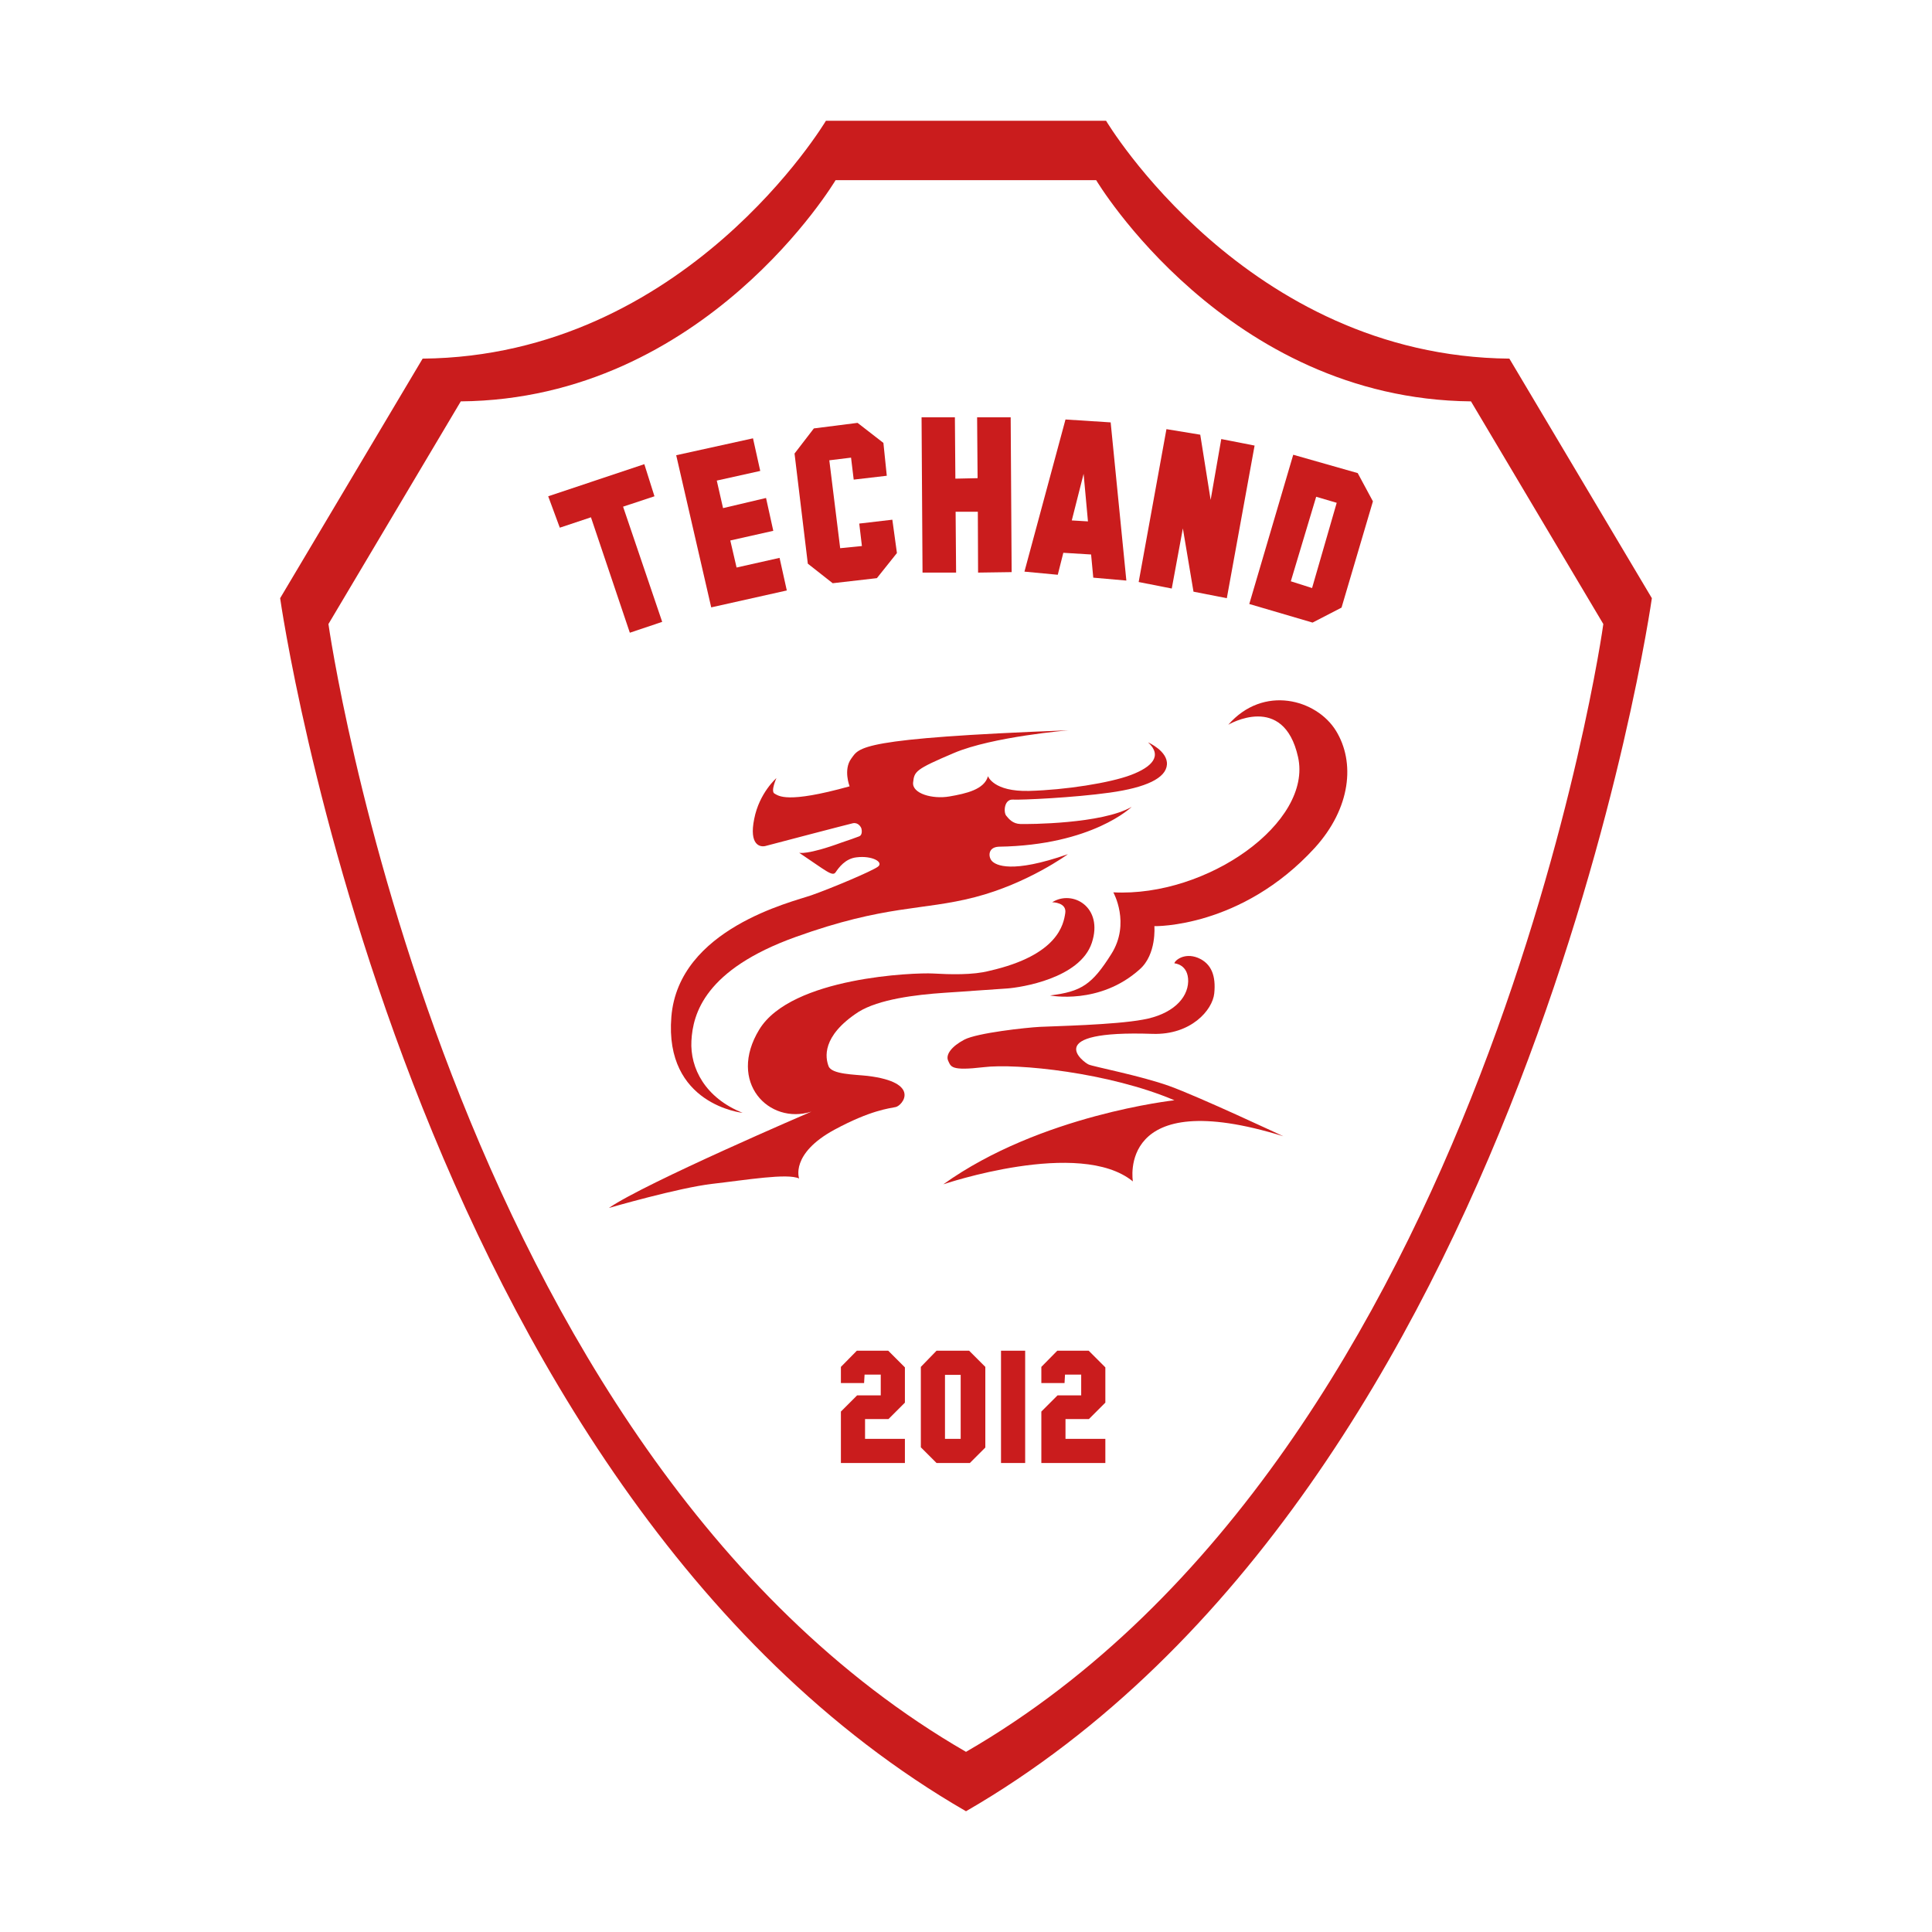 <?xml version="1.0" encoding="utf-8"?>
<!-- Generator: Adobe Illustrator 22.1.0, SVG Export Plug-In . SVG Version: 6.00 Build 0)  -->
<svg version="1.1" id="图层_1" xmlns="http://www.w3.org/2000/svg" xmlns:xlink="http://www.w3.org/1999/xlink" x="0px" y="0px"
	 viewBox="0 0 800 800" style="enable-background:new 0 0 800 800;" xml:space="preserve">
<style type="text/css">
	.st0{fill:#CA1C1D;}
</style>
<g>
	<path class="st0" d="M625,148.5C516,147.5,458,50,458,50h-58h-58c0,0-58,97.5-167,98.5l-59,99.2c0,0,52,368.3,284,502.3
		c232-134,284-502.3,284-502.3L625,148.5z M400,725.4c-215.7-124.6-264-467-264-467l54.8-92.2c101.3-0.9,155.2-91.6,155.2-91.6H400
		h53.9c0,0,53.9,90.6,155.2,91.6l54.8,92.2C664,258.4,615.7,600.8,400,725.4z"/>
	<path class="st0" d="M307.5,460.8c-15.5-6.2-21.8-18.5-21.2-29.8s5.6-29.5,43.1-43s52.3-10.8,74.3-16.5c22-5.7,38.5-17.8,38.5-17.8
		c-23.5,8.2-29.8,4.5-31.4,2.9s-1.9-5.8,2.8-6c38.8-0.6,55-16.5,55-16.5c-12.2,7.1-43,7.2-46.1,7.1s-4.7-2-5.9-3.5
		c-1.1-1.5-0.8-6.8,2.8-6.6s25.2-0.8,40.2-2.9s23.2-6,23.6-11.6s-7.8-9.2-7.8-9.2c6.1,5.6,1.6,10.2-7.1,13.5s-27.2,6.2-42.1,6.6
		s-17.1-6.1-17.1-6.1c-1.5,5.5-9,7.2-16,8.4s-15.5-1.2-15-5.8s0.9-5.4,16.9-12.2s47.5-9.4,47.5-9.4c-87.3,3.3-86.6,7.1-90,11.7
		c-3.4,4.6-0.7,11.5-0.7,11.5c-26.2,7.3-29.4,3.9-31.1,3s0.8-6.4,0.8-6.4s-7.1,6.1-9.2,16.9c-2.2,10.8,2.4,11.8,4.7,11.2
		c2.2-0.6,33.9-8.9,36.1-9.4c2.2-0.5,3.4,1.5,3.6,2.2c0.2,0.7,0.4,2.7-0.9,3.2s-4.9,1.8-7.1,2.5c-14.7,5.4-17.8,4.3-17.8,4.3
		c11.2,7.5,13.8,10,15.1,8.1c1.3-1.9,4-5.7,8.7-6.2c6.4-0.8,11.4,2,8.8,3.9s-19.5,9-27.5,11.8S281,384.5,278,421
		S307.5,460.8,307.5,460.8z"/>
	<path class="st0" d="M508.6,300.1c0,0,22.9-13.6,28.9,13.4s-37.5,58-76.5,56c0,0,7.2,12.8-0.8,25.5s-12.4,15.6-25.4,17.2
		c0,0,20.5,4.1,37.1-10.8c7.1-6.2,6.1-17.9,6.1-17.9s35.9,0.9,66.4-32.4c15-16.5,16.8-35.5,8.8-48.5S523.2,283.4,508.6,300.1z"/>
	<path class="st0" d="M359.2,445.5c-5.4-0.6-14.8-0.6-16.1-4s-3.1-12.4,12.4-22.5c8.4-5.2,23.5-7.1,35.5-7.9s20.6-1.4,26.1-1.8
		s30.1-4.1,35-18.9s-8-22.1-16.4-16.8c0,0,6.1,0,5.4,4.5s-2.8,17.4-31.4,23.9c-6.8,1.8-16.4,1.5-23.5,1.1s-58.5,1.4-71.8,23.2
		s4,39.6,21.6,34c0,0-68.8,29.5-83.9,39.9c0,0,28.9-8.4,42.9-10s31.1-4.5,35.9-2.2c0,0-3.8-10.2,14.6-20.2c15-8.1,22.6-8.8,25.4-9.4
		S381.6,448.2,359.2,445.5z"/>
	<path class="st0" d="M450.8,440.8c-2-0.8-20.3-14.3,26.5-12.7c15.8,0.5,24.8-9.8,25.5-16.8c0.7-7-1-12.3-6.8-14.7
		c-5.8-2.3-9.7,1.3-9.7,2.3c0,0,5.8,0.3,5.7,7.5c-0.2,7.2-6.8,13.7-18.7,15.8c-11.8,2.2-37,2.7-42.7,3c-5.7,0.3-26,2.5-31.3,5.3
		c-5.3,2.8-7.8,6.2-6.7,8.7c1.2,2.5,1,4.3,14.7,2.7c13.7-1.7,52,2.2,79,13.7c0,0-55.5,6-95.7,34.8c0,0,56.5-19.2,78.5-1.2
		c0,0-7-40.2,62.3-18.7c0,0-35.2-16.5-47.2-20.8S452.8,441.7,450.8,440.8z"/>
	<polygon class="st0" points="274.2,257.5 258,209.8 271,205.5 266.8,192.2 227,205.5 231.8,218.5 244.7,214.2 260.8,262 	"/>
	<polygon class="st0" points="325.8,244.5 322.8,231 305,235 302.4,223.8 320.2,219.8 317.2,206.2 299.4,210.4 296.8,199 314.8,195 
		311.8,181.5 280,188.5 294.5,251.5 	"/>
	<polygon class="st0" points="344.8,241.5 363.1,239.4 371.4,229 369.5,215.2 355.8,216.8 356.9,226.1 347.9,227 343.4,190.6 
		352.4,189.5 353.5,198.6 367.2,197 365.8,183.4 355.1,175.1 337,177.4 329,187.8 334.5,233.4 	"/>
	<polygon class="st0" points="395.9,237.1 395.7,211.9 404.9,211.9 405,237.1 418.9,236.9 418.5,172.8 404.6,172.8 404.8,198 
		395.6,198.2 395.4,172.8 381.6,172.8 382,237.1 	"/>
	<path class="st0" d="M440.3,228.9l11.5,0.7l0.9,9.6l13.7,1.2l-6.5-65.5l-18.7-1.2l-17,63L438,238L440.3,228.9z M448.7,196.2
		l1.8,19.7l-6.7-0.4L448.7,196.2z"/>
	<polygon class="st0" points="489.8,218.8 494.2,245 508,247.7 519.5,184.5 505.7,181.8 501.3,207 497,180 483,177.7 471.5,241 
		485.2,243.7 	"/>
	<path class="st0" d="M535.5,188.3l-18.2,61.8l26.2,7.7l12-6.2l13-44l-6.3-11.7L535.5,188.3z M543.3,243.5l-8.8-2.8l10.5-35l8.5,2.5
		L543.3,243.5z"/>
	<polygon class="st0" points="354.8,559.3 348.2,566 348.2,572.7 357.8,572.7 358,569.2 364.7,569.2 364.7,577.8 354.9,577.8 
		348.2,584.5 348.2,605.8 374.7,605.8 374.7,595.8 358.2,595.8 358.2,587.6 367.9,587.6 374.7,580.8 374.7,566.2 367.8,559.3 	"/>
	<polygon class="st0" points="437.8,559.3 431.2,566 431.2,572.7 440.8,572.7 441,569.2 447.7,569.2 447.7,577.8 437.9,577.8 
		431.2,584.5 431.2,605.8 457.7,605.8 457.7,595.8 441.2,595.8 441.2,587.6 450.9,587.6 457.7,580.8 457.7,566.2 450.8,559.3 	"/>
	<rect x="414.5" y="559.3" class="st0" width="10" height="46.5"/>
	<path class="st0" d="M387.8,559.3l-6.5,6.7v33.3l6.5,6.5h13.8l6.4-6.4V566l-6.7-6.7H387.8z M397.8,595.8h-6.5v-26.5h6.5V595.8z"/>
</g>
</svg>
